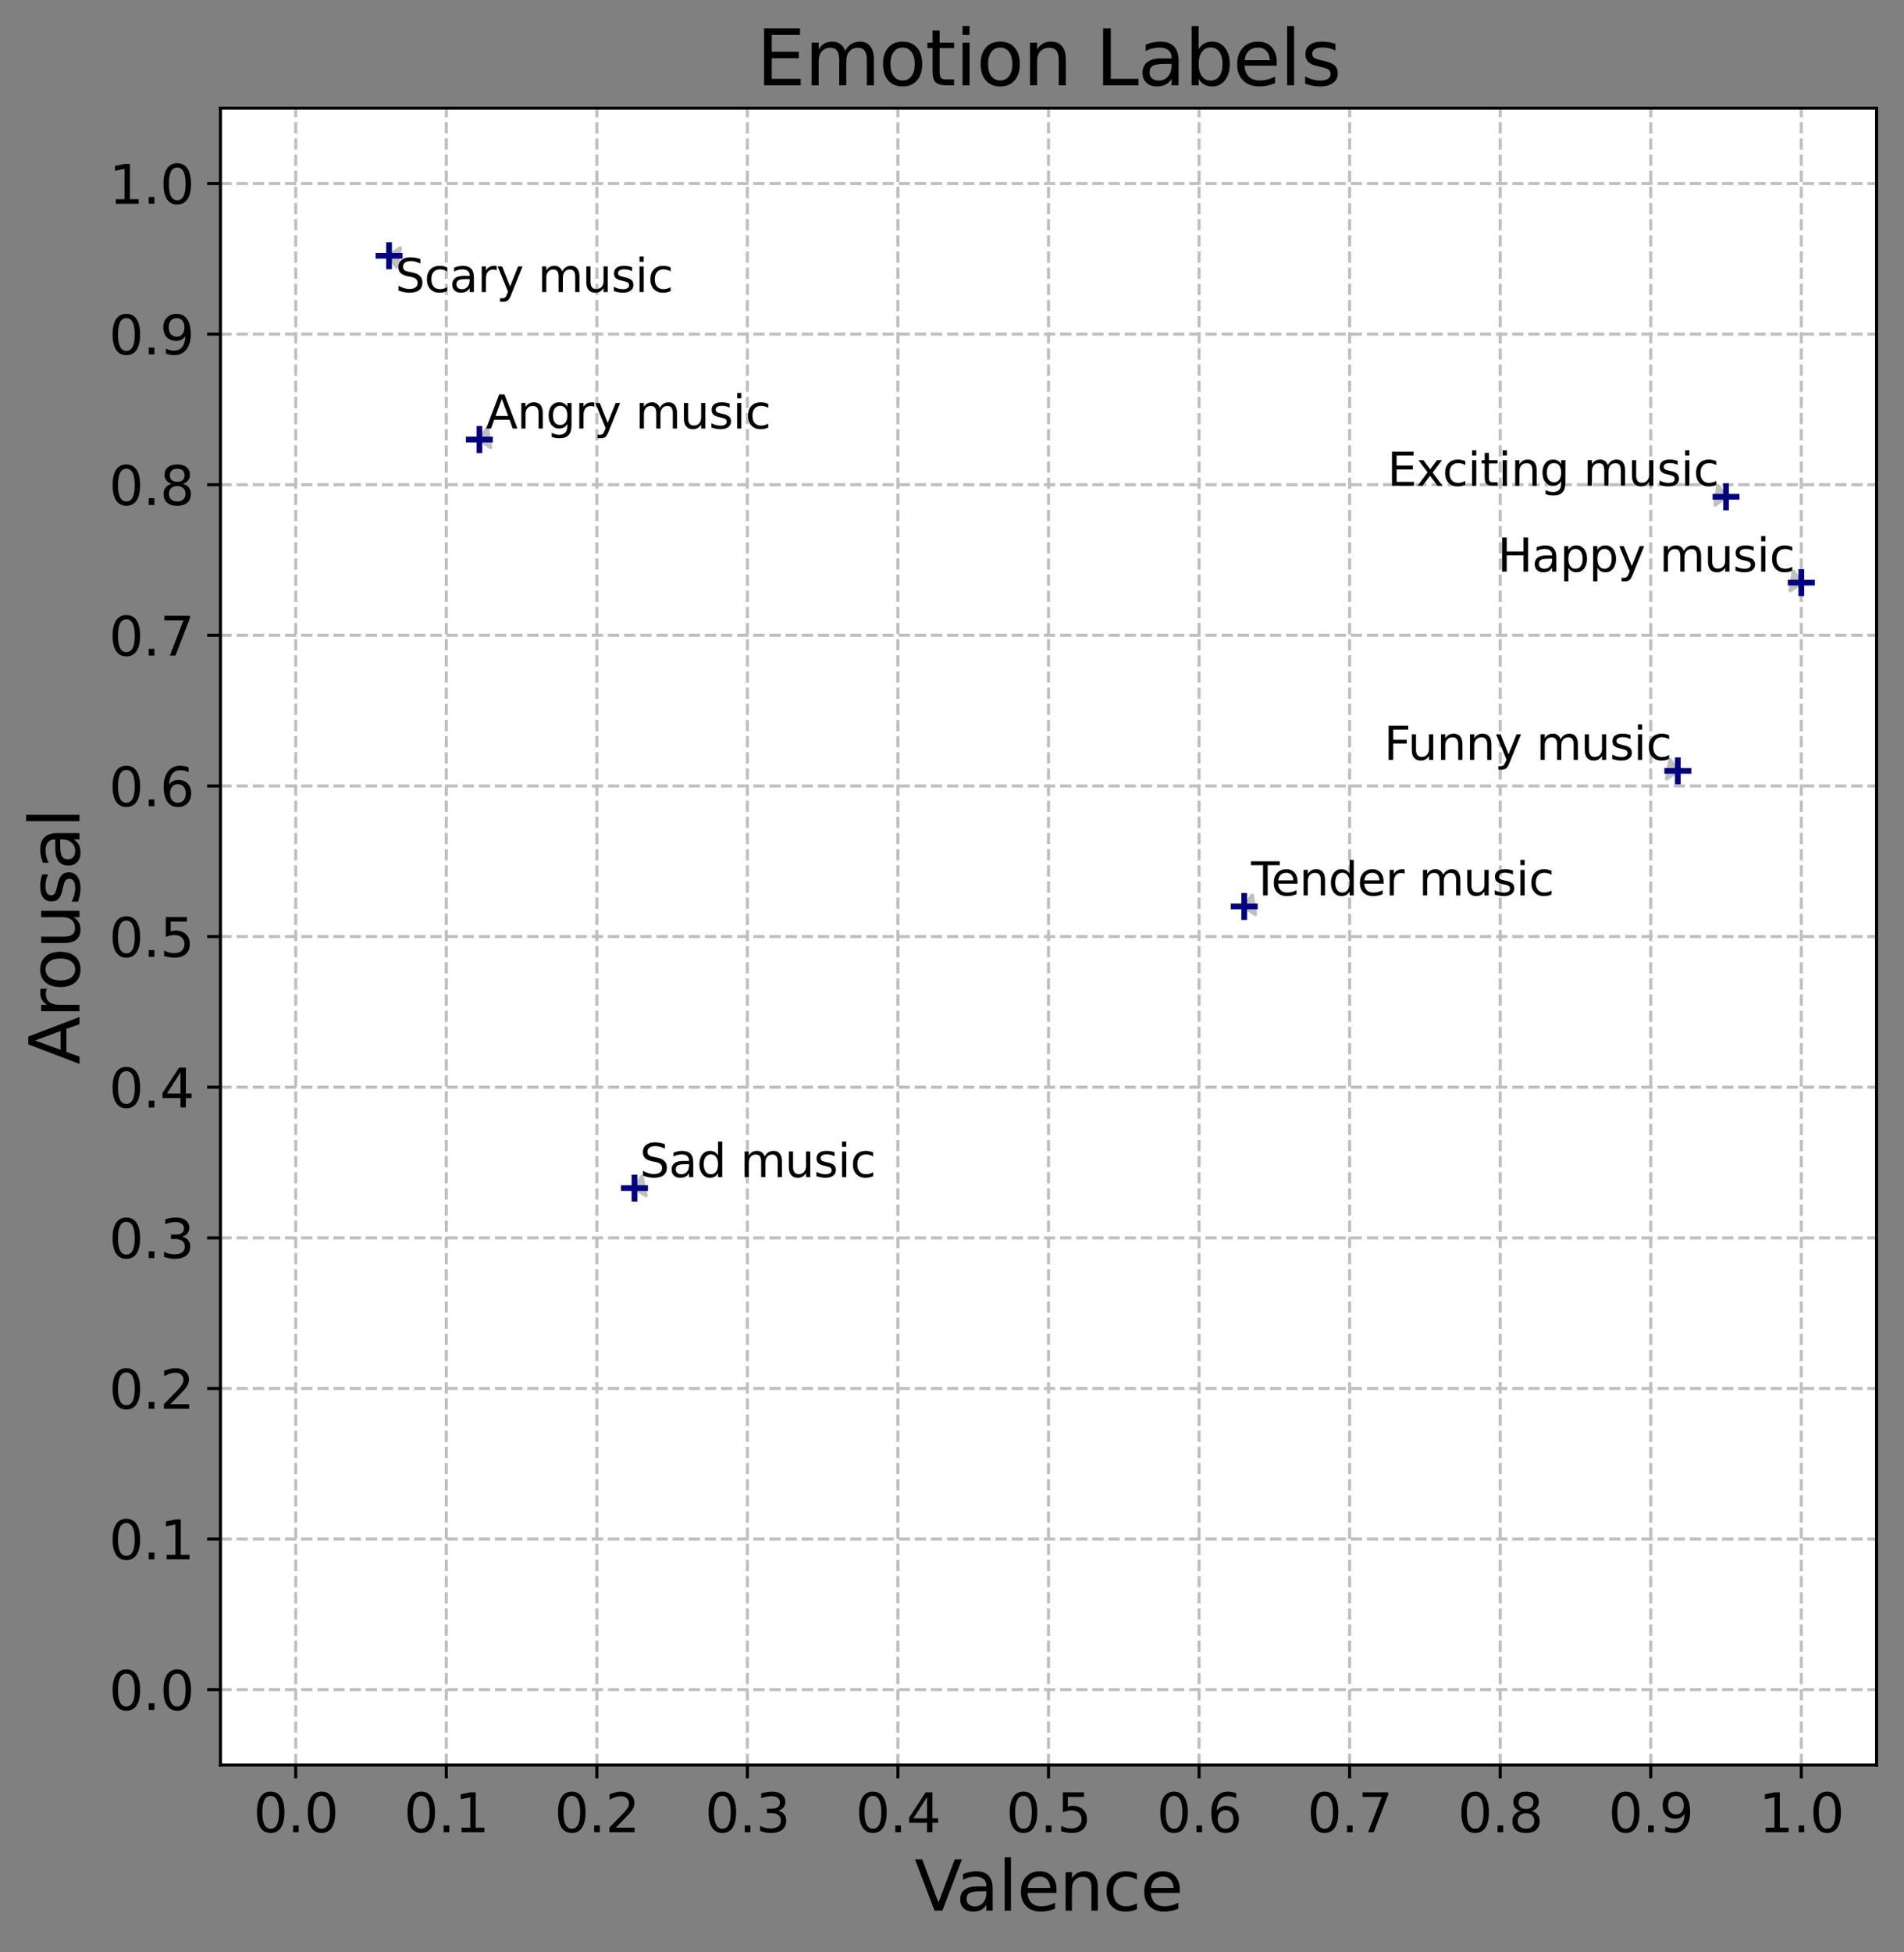 <?xml version="1.0" encoding="utf-8" standalone="no"?>
<!DOCTYPE svg PUBLIC "-//W3C//DTD SVG 1.1//EN"
  "http://www.w3.org/Graphics/SVG/1.1/DTD/svg11.dtd">
<svg xmlns:xlink="http://www.w3.org/1999/xlink" width="499.965pt" height="512.447pt" viewBox="0 0 499.965 512.447" xmlns="http://www.w3.org/2000/svg" version="1.1">
 <rect x="0" y="0" width="499.965" height="512.447" fill="#808080" stroke="none"/>
 <defs>
  <style type="text/css">*{stroke-linejoin: round; stroke-linecap: butt}</style>
 </defs>
 <g id="figure_1">
  <g id="patch_1">
   <path d="M 0 512.447 
L 499.965 512.447 
L 499.965 0 
L 0 0 
L 0 512.447 
z
" style="fill: none"/>
  </g>
  <g id="axes_1">
   <g id="patch_2">
    <path d="M 57.885 463.277 
L 492.765 463.277 
L 492.765 28.397 
L 57.885 28.397 
z
" style="fill: #ffffff"/>
   </g>
   <g id="matplotlib.axis_1">
    <g id="xtick_1">
     <g id="line2d_1">
      <path d="M 77.652 463.277 
L 77.652 28.397 
" clip-path="url(#p492fcb2ff0)" style="fill: none; stroke-dasharray: 2.96,1.28; stroke-dashoffset: 0; stroke: #bfbfbf; stroke-width: 0.8"/>
     </g>
     <g id="line2d_2">
      <defs>
       <path id="m6015381d45" d="M 0 0 
L 0 3.5 
" style="stroke: #000000; stroke-width: 0.8"/>
      </defs>
      <g>
       <use xlink:href="#m6015381d45" x="77.652" y="463.277" style="stroke: #000000; stroke-width: 0.8"/>
      </g>
     </g>
     <g id="text_1">
      <!-- 0.0 -->
      <g transform="translate(66.52 480.915)scale(0.14 -0.14)">
       <defs>
        <path id="DejaVuSans-30" d="M 2034 4250 
Q 1547 4250 1301 3770 
Q 1056 3291 1056 2328 
Q 1056 1369 1301 889 
Q 1547 409 2034 409 
Q 2525 409 2770 889 
Q 3016 1369 3016 2328 
Q 3016 3291 2770 3770 
Q 2525 4250 2034 4250 
z
M 2034 4750 
Q 2819 4750 3233 4129 
Q 3647 3509 3647 2328 
Q 3647 1150 3233 529 
Q 2819 -91 2034 -91 
Q 1250 -91 836 529 
Q 422 1150 422 2328 
Q 422 3509 836 4129 
Q 1250 4750 2034 4750 
z
" transform="scale(0.016)"/>
        <path id="DejaVuSans-2e" d="M 684 794 
L 1344 794 
L 1344 0 
L 684 0 
L 684 794 
z
" transform="scale(0.016)"/>
       </defs>
       <use xlink:href="#DejaVuSans-30"/>
       <use xlink:href="#DejaVuSans-2e" x="63.623"/>
       <use xlink:href="#DejaVuSans-30" x="95.41"/>
      </g>
     </g>
    </g>
    <g id="xtick_2">
     <g id="line2d_3">
      <path d="M 117.187 463.277 
L 117.187 28.397 
" clip-path="url(#p492fcb2ff0)" style="fill: none; stroke-dasharray: 2.96,1.28; stroke-dashoffset: 0; stroke: #bfbfbf; stroke-width: 0.8"/>
     </g>
     <g id="line2d_4">
      <g>
       <use xlink:href="#m6015381d45" x="117.187" y="463.277" style="stroke: #000000; stroke-width: 0.8"/>
      </g>
     </g>
     <g id="text_2">
      <!-- 0.1 -->
      <g transform="translate(106.055 480.915)scale(0.14 -0.14)">
       <defs>
        <path id="DejaVuSans-31" d="M 794 531 
L 1825 531 
L 1825 4091 
L 703 3866 
L 703 4441 
L 1819 4666 
L 2450 4666 
L 2450 531 
L 3481 531 
L 3481 0 
L 794 0 
L 794 531 
z
" transform="scale(0.016)"/>
       </defs>
       <use xlink:href="#DejaVuSans-30"/>
       <use xlink:href="#DejaVuSans-2e" x="63.623"/>
       <use xlink:href="#DejaVuSans-31" x="95.41"/>
      </g>
     </g>
    </g>
    <g id="xtick_3">
     <g id="line2d_5">
      <path d="M 156.721 463.277 
L 156.721 28.397 
" clip-path="url(#p492fcb2ff0)" style="fill: none; stroke-dasharray: 2.96,1.28; stroke-dashoffset: 0; stroke: #bfbfbf; stroke-width: 0.8"/>
     </g>
     <g id="line2d_6">
      <g>
       <use xlink:href="#m6015381d45" x="156.721" y="463.277" style="stroke: #000000; stroke-width: 0.8"/>
      </g>
     </g>
     <g id="text_3">
      <!-- 0.2 -->
      <g transform="translate(145.589 480.915)scale(0.14 -0.14)">
       <defs>
        <path id="DejaVuSans-32" d="M 1228 531 
L 3431 531 
L 3431 0 
L 469 0 
L 469 531 
Q 828 903 1448 1529 
Q 2069 2156 2228 2338 
Q 2531 2678 2651 2914 
Q 2772 3150 2772 3378 
Q 2772 3750 2511 3984 
Q 2250 4219 1831 4219 
Q 1534 4219 1204 4116 
Q 875 4013 500 3803 
L 500 4441 
Q 881 4594 1212 4672 
Q 1544 4750 1819 4750 
Q 2544 4750 2975 4387 
Q 3406 4025 3406 3419 
Q 3406 3131 3298 2873 
Q 3191 2616 2906 2266 
Q 2828 2175 2409 1742 
Q 1991 1309 1228 531 
z
" transform="scale(0.016)"/>
       </defs>
       <use xlink:href="#DejaVuSans-30"/>
       <use xlink:href="#DejaVuSans-2e" x="63.623"/>
       <use xlink:href="#DejaVuSans-32" x="95.41"/>
      </g>
     </g>
    </g>
    <g id="xtick_4">
     <g id="line2d_7">
      <path d="M 196.256 463.277 
L 196.256 28.397 
" clip-path="url(#p492fcb2ff0)" style="fill: none; stroke-dasharray: 2.96,1.28; stroke-dashoffset: 0; stroke: #bfbfbf; stroke-width: 0.8"/>
     </g>
     <g id="line2d_8">
      <g>
       <use xlink:href="#m6015381d45" x="196.256" y="463.277" style="stroke: #000000; stroke-width: 0.8"/>
      </g>
     </g>
     <g id="text_4">
      <!-- 0.3 -->
      <g transform="translate(185.124 480.915)scale(0.14 -0.14)">
       <defs>
        <path id="DejaVuSans-33" d="M 2597 2516 
Q 3050 2419 3304 2112 
Q 3559 1806 3559 1356 
Q 3559 666 3084 287 
Q 2609 -91 1734 -91 
Q 1441 -91 1130 -33 
Q 819 25 488 141 
L 488 750 
Q 750 597 1062 519 
Q 1375 441 1716 441 
Q 2309 441 2620 675 
Q 2931 909 2931 1356 
Q 2931 1769 2642 2001 
Q 2353 2234 1838 2234 
L 1294 2234 
L 1294 2753 
L 1863 2753 
Q 2328 2753 2575 2939 
Q 2822 3125 2822 3475 
Q 2822 3834 2567 4026 
Q 2313 4219 1838 4219 
Q 1578 4219 1281 4162 
Q 984 4106 628 3988 
L 628 4550 
Q 988 4650 1302 4700 
Q 1616 4750 1894 4750 
Q 2613 4750 3031 4423 
Q 3450 4097 3450 3541 
Q 3450 3153 3228 2886 
Q 3006 2619 2597 2516 
z
" transform="scale(0.016)"/>
       </defs>
       <use xlink:href="#DejaVuSans-30"/>
       <use xlink:href="#DejaVuSans-2e" x="63.623"/>
       <use xlink:href="#DejaVuSans-33" x="95.41"/>
      </g>
     </g>
    </g>
    <g id="xtick_5">
     <g id="line2d_9">
      <path d="M 235.79 463.277 
L 235.79 28.397 
" clip-path="url(#p492fcb2ff0)" style="fill: none; stroke-dasharray: 2.96,1.28; stroke-dashoffset: 0; stroke: #bfbfbf; stroke-width: 0.8"/>
     </g>
     <g id="line2d_10">
      <g>
       <use xlink:href="#m6015381d45" x="235.79" y="463.277" style="stroke: #000000; stroke-width: 0.8"/>
      </g>
     </g>
     <g id="text_5">
      <!-- 0.4 -->
      <g transform="translate(224.658 480.915)scale(0.14 -0.14)">
       <defs>
        <path id="DejaVuSans-34" d="M 2419 4116 
L 825 1625 
L 2419 1625 
L 2419 4116 
z
M 2253 4666 
L 3047 4666 
L 3047 1625 
L 3713 1625 
L 3713 1100 
L 3047 1100 
L 3047 0 
L 2419 0 
L 2419 1100 
L 313 1100 
L 313 1709 
L 2253 4666 
z
" transform="scale(0.016)"/>
       </defs>
       <use xlink:href="#DejaVuSans-30"/>
       <use xlink:href="#DejaVuSans-2e" x="63.623"/>
       <use xlink:href="#DejaVuSans-34" x="95.41"/>
      </g>
     </g>
    </g>
    <g id="xtick_6">
     <g id="line2d_11">
      <path d="M 275.325 463.277 
L 275.325 28.397 
" clip-path="url(#p492fcb2ff0)" style="fill: none; stroke-dasharray: 2.96,1.28; stroke-dashoffset: 0; stroke: #bfbfbf; stroke-width: 0.8"/>
     </g>
     <g id="line2d_12">
      <g>
       <use xlink:href="#m6015381d45" x="275.325" y="463.277" style="stroke: #000000; stroke-width: 0.8"/>
      </g>
     </g>
     <g id="text_6">
      <!-- 0.5 -->
      <g transform="translate(264.193 480.915)scale(0.14 -0.14)">
       <defs>
        <path id="DejaVuSans-35" d="M 691 4666 
L 3169 4666 
L 3169 4134 
L 1269 4134 
L 1269 2991 
Q 1406 3038 1543 3061 
Q 1681 3084 1819 3084 
Q 2600 3084 3056 2656 
Q 3513 2228 3513 1497 
Q 3513 744 3044 326 
Q 2575 -91 1722 -91 
Q 1428 -91 1123 -41 
Q 819 9 494 109 
L 494 744 
Q 775 591 1075 516 
Q 1375 441 1709 441 
Q 2250 441 2565 725 
Q 2881 1009 2881 1497 
Q 2881 1984 2565 2268 
Q 2250 2553 1709 2553 
Q 1456 2553 1204 2497 
Q 953 2441 691 2322 
L 691 4666 
z
" transform="scale(0.016)"/>
       </defs>
       <use xlink:href="#DejaVuSans-30"/>
       <use xlink:href="#DejaVuSans-2e" x="63.623"/>
       <use xlink:href="#DejaVuSans-35" x="95.41"/>
      </g>
     </g>
    </g>
    <g id="xtick_7">
     <g id="line2d_13">
      <path d="M 314.86 463.277 
L 314.86 28.397 
" clip-path="url(#p492fcb2ff0)" style="fill: none; stroke-dasharray: 2.96,1.28; stroke-dashoffset: 0; stroke: #bfbfbf; stroke-width: 0.8"/>
     </g>
     <g id="line2d_14">
      <g>
       <use xlink:href="#m6015381d45" x="314.86" y="463.277" style="stroke: #000000; stroke-width: 0.8"/>
      </g>
     </g>
     <g id="text_7">
      <!-- 0.6 -->
      <g transform="translate(303.727 480.915)scale(0.14 -0.14)">
       <defs>
        <path id="DejaVuSans-36" d="M 2113 2584 
Q 1688 2584 1439 2293 
Q 1191 2003 1191 1497 
Q 1191 994 1439 701 
Q 1688 409 2113 409 
Q 2538 409 2786 701 
Q 3034 994 3034 1497 
Q 3034 2003 2786 2293 
Q 2538 2584 2113 2584 
z
M 3366 4563 
L 3366 3988 
Q 3128 4100 2886 4159 
Q 2644 4219 2406 4219 
Q 1781 4219 1451 3797 
Q 1122 3375 1075 2522 
Q 1259 2794 1537 2939 
Q 1816 3084 2150 3084 
Q 2853 3084 3261 2657 
Q 3669 2231 3669 1497 
Q 3669 778 3244 343 
Q 2819 -91 2113 -91 
Q 1303 -91 875 529 
Q 447 1150 447 2328 
Q 447 3434 972 4092 
Q 1497 4750 2381 4750 
Q 2619 4750 2861 4703 
Q 3103 4656 3366 4563 
z
" transform="scale(0.016)"/>
       </defs>
       <use xlink:href="#DejaVuSans-30"/>
       <use xlink:href="#DejaVuSans-2e" x="63.623"/>
       <use xlink:href="#DejaVuSans-36" x="95.41"/>
      </g>
     </g>
    </g>
    <g id="xtick_8">
     <g id="line2d_15">
      <path d="M 354.394 463.277 
L 354.394 28.397 
" clip-path="url(#p492fcb2ff0)" style="fill: none; stroke-dasharray: 2.96,1.28; stroke-dashoffset: 0; stroke: #bfbfbf; stroke-width: 0.8"/>
     </g>
     <g id="line2d_16">
      <g>
       <use xlink:href="#m6015381d45" x="354.394" y="463.277" style="stroke: #000000; stroke-width: 0.8"/>
      </g>
     </g>
     <g id="text_8">
      <!-- 0.7 -->
      <g transform="translate(343.262 480.915)scale(0.14 -0.14)">
       <defs>
        <path id="DejaVuSans-37" d="M 525 4666 
L 3525 4666 
L 3525 4397 
L 1831 0 
L 1172 0 
L 2766 4134 
L 525 4134 
L 525 4666 
z
" transform="scale(0.016)"/>
       </defs>
       <use xlink:href="#DejaVuSans-30"/>
       <use xlink:href="#DejaVuSans-2e" x="63.623"/>
       <use xlink:href="#DejaVuSans-37" x="95.41"/>
      </g>
     </g>
    </g>
    <g id="xtick_9">
     <g id="line2d_17">
      <path d="M 393.929 463.277 
L 393.929 28.397 
" clip-path="url(#p492fcb2ff0)" style="fill: none; stroke-dasharray: 2.96,1.28; stroke-dashoffset: 0; stroke: #bfbfbf; stroke-width: 0.8"/>
     </g>
     <g id="line2d_18">
      <g>
       <use xlink:href="#m6015381d45" x="393.929" y="463.277" style="stroke: #000000; stroke-width: 0.8"/>
      </g>
     </g>
     <g id="text_9">
      <!-- 0.8 -->
      <g transform="translate(382.796 480.915)scale(0.14 -0.14)">
       <defs>
        <path id="DejaVuSans-38" d="M 2034 2216 
Q 1584 2216 1326 1975 
Q 1069 1734 1069 1313 
Q 1069 891 1326 650 
Q 1584 409 2034 409 
Q 2484 409 2743 651 
Q 3003 894 3003 1313 
Q 3003 1734 2745 1975 
Q 2488 2216 2034 2216 
z
M 1403 2484 
Q 997 2584 770 2862 
Q 544 3141 544 3541 
Q 544 4100 942 4425 
Q 1341 4750 2034 4750 
Q 2731 4750 3128 4425 
Q 3525 4100 3525 3541 
Q 3525 3141 3298 2862 
Q 3072 2584 2669 2484 
Q 3125 2378 3379 2068 
Q 3634 1759 3634 1313 
Q 3634 634 3220 271 
Q 2806 -91 2034 -91 
Q 1263 -91 848 271 
Q 434 634 434 1313 
Q 434 1759 690 2068 
Q 947 2378 1403 2484 
z
M 1172 3481 
Q 1172 3119 1398 2916 
Q 1625 2713 2034 2713 
Q 2441 2713 2670 2916 
Q 2900 3119 2900 3481 
Q 2900 3844 2670 4047 
Q 2441 4250 2034 4250 
Q 1625 4250 1398 4047 
Q 1172 3844 1172 3481 
z
" transform="scale(0.016)"/>
       </defs>
       <use xlink:href="#DejaVuSans-30"/>
       <use xlink:href="#DejaVuSans-2e" x="63.623"/>
       <use xlink:href="#DejaVuSans-38" x="95.41"/>
      </g>
     </g>
    </g>
    <g id="xtick_10">
     <g id="line2d_19">
      <path d="M 433.463 463.277 
L 433.463 28.397 
" clip-path="url(#p492fcb2ff0)" style="fill: none; stroke-dasharray: 2.96,1.28; stroke-dashoffset: 0; stroke: #bfbfbf; stroke-width: 0.8"/>
     </g>
     <g id="line2d_20">
      <g>
       <use xlink:href="#m6015381d45" x="433.463" y="463.277" style="stroke: #000000; stroke-width: 0.8"/>
      </g>
     </g>
     <g id="text_10">
      <!-- 0.9 -->
      <g transform="translate(422.331 480.915)scale(0.14 -0.14)">
       <defs>
        <path id="DejaVuSans-39" d="M 703 97 
L 703 672 
Q 941 559 1184 500 
Q 1428 441 1663 441 
Q 2288 441 2617 861 
Q 2947 1281 2994 2138 
Q 2813 1869 2534 1725 
Q 2256 1581 1919 1581 
Q 1219 1581 811 2004 
Q 403 2428 403 3163 
Q 403 3881 828 4315 
Q 1253 4750 1959 4750 
Q 2769 4750 3195 4129 
Q 3622 3509 3622 2328 
Q 3622 1225 3098 567 
Q 2575 -91 1691 -91 
Q 1453 -91 1209 -44 
Q 966 3 703 97 
z
M 1959 2075 
Q 2384 2075 2632 2365 
Q 2881 2656 2881 3163 
Q 2881 3666 2632 3958 
Q 2384 4250 1959 4250 
Q 1534 4250 1286 3958 
Q 1038 3666 1038 3163 
Q 1038 2656 1286 2365 
Q 1534 2075 1959 2075 
z
" transform="scale(0.016)"/>
       </defs>
       <use xlink:href="#DejaVuSans-30"/>
       <use xlink:href="#DejaVuSans-2e" x="63.623"/>
       <use xlink:href="#DejaVuSans-39" x="95.41"/>
      </g>
     </g>
    </g>
    <g id="xtick_11">
     <g id="line2d_21">
      <path d="M 472.998 463.277 
L 472.998 28.397 
" clip-path="url(#p492fcb2ff0)" style="fill: none; stroke-dasharray: 2.96,1.28; stroke-dashoffset: 0; stroke: #bfbfbf; stroke-width: 0.8"/>
     </g>
     <g id="line2d_22">
      <g>
       <use xlink:href="#m6015381d45" x="472.998" y="463.277" style="stroke: #000000; stroke-width: 0.8"/>
      </g>
     </g>
     <g id="text_11">
      <!-- 1.0 -->
      <g transform="translate(461.866 480.915)scale(0.14 -0.14)">
       <use xlink:href="#DejaVuSans-31"/>
       <use xlink:href="#DejaVuSans-2e" x="63.623"/>
       <use xlink:href="#DejaVuSans-30" x="95.41"/>
      </g>
     </g>
    </g>
    <g id="text_12">
     <!-- Valence -->
     <g transform="translate(240.122 501.503)scale(0.18 -0.18)">
      <defs>
       <path id="DejaVuSans-56" d="M 1831 0 
L 50 4666 
L 709 4666 
L 2188 738 
L 3669 4666 
L 4325 4666 
L 2547 0 
L 1831 0 
z
" transform="scale(0.016)"/>
       <path id="DejaVuSans-61" d="M 2194 1759 
Q 1497 1759 1228 1600 
Q 959 1441 959 1056 
Q 959 750 1161 570 
Q 1363 391 1709 391 
Q 2188 391 2477 730 
Q 2766 1069 2766 1631 
L 2766 1759 
L 2194 1759 
z
M 3341 1997 
L 3341 0 
L 2766 0 
L 2766 531 
Q 2569 213 2275 61 
Q 1981 -91 1556 -91 
Q 1019 -91 701 211 
Q 384 513 384 1019 
Q 384 1609 779 1909 
Q 1175 2209 1959 2209 
L 2766 2209 
L 2766 2266 
Q 2766 2663 2505 2880 
Q 2244 3097 1772 3097 
Q 1472 3097 1187 3025 
Q 903 2953 641 2809 
L 641 3341 
Q 956 3463 1253 3523 
Q 1550 3584 1831 3584 
Q 2591 3584 2966 3190 
Q 3341 2797 3341 1997 
z
" transform="scale(0.016)"/>
       <path id="DejaVuSans-6c" d="M 603 4863 
L 1178 4863 
L 1178 0 
L 603 0 
L 603 4863 
z
" transform="scale(0.016)"/>
       <path id="DejaVuSans-65" d="M 3597 1894 
L 3597 1613 
L 953 1613 
Q 991 1019 1311 708 
Q 1631 397 2203 397 
Q 2534 397 2845 478 
Q 3156 559 3463 722 
L 3463 178 
Q 3153 47 2828 -22 
Q 2503 -91 2169 -91 
Q 1331 -91 842 396 
Q 353 884 353 1716 
Q 353 2575 817 3079 
Q 1281 3584 2069 3584 
Q 2775 3584 3186 3129 
Q 3597 2675 3597 1894 
z
M 3022 2063 
Q 3016 2534 2758 2815 
Q 2500 3097 2075 3097 
Q 1594 3097 1305 2825 
Q 1016 2553 972 2059 
L 3022 2063 
z
" transform="scale(0.016)"/>
       <path id="DejaVuSans-6e" d="M 3513 2113 
L 3513 0 
L 2938 0 
L 2938 2094 
Q 2938 2591 2744 2837 
Q 2550 3084 2163 3084 
Q 1697 3084 1428 2787 
Q 1159 2491 1159 1978 
L 1159 0 
L 581 0 
L 581 3500 
L 1159 3500 
L 1159 2956 
Q 1366 3272 1645 3428 
Q 1925 3584 2291 3584 
Q 2894 3584 3203 3211 
Q 3513 2838 3513 2113 
z
" transform="scale(0.016)"/>
       <path id="DejaVuSans-63" d="M 3122 3366 
L 3122 2828 
Q 2878 2963 2633 3030 
Q 2388 3097 2138 3097 
Q 1578 3097 1268 2742 
Q 959 2388 959 1747 
Q 959 1106 1268 751 
Q 1578 397 2138 397 
Q 2388 397 2633 464 
Q 2878 531 3122 666 
L 3122 134 
Q 2881 22 2623 -34 
Q 2366 -91 2075 -91 
Q 1284 -91 818 406 
Q 353 903 353 1747 
Q 353 2603 823 3093 
Q 1294 3584 2113 3584 
Q 2378 3584 2631 3529 
Q 2884 3475 3122 3366 
z
" transform="scale(0.016)"/>
      </defs>
      <use xlink:href="#DejaVuSans-56"/>
      <use xlink:href="#DejaVuSans-61" x="60.658"/>
      <use xlink:href="#DejaVuSans-6c" x="121.938"/>
      <use xlink:href="#DejaVuSans-65" x="149.721"/>
      <use xlink:href="#DejaVuSans-6e" x="211.244"/>
      <use xlink:href="#DejaVuSans-63" x="274.623"/>
      <use xlink:href="#DejaVuSans-65" x="329.604"/>
     </g>
    </g>
   </g>
   <g id="matplotlib.axis_2">
    <g id="ytick_1">
     <g id="line2d_23">
      <path d="M 57.885 443.51 
L 492.765 443.51 
" clip-path="url(#p492fcb2ff0)" style="fill: none; stroke-dasharray: 2.96,1.28; stroke-dashoffset: 0; stroke: #bfbfbf; stroke-width: 0.8"/>
     </g>
     <g id="line2d_24">
      <defs>
       <path id="m5b583f277d" d="M 0 0 
L -3.5 0 
" style="stroke: #000000; stroke-width: 0.8"/>
      </defs>
      <g>
       <use xlink:href="#m5b583f277d" x="57.885" y="443.51" style="stroke: #000000; stroke-width: 0.8"/>
      </g>
     </g>
     <g id="text_13">
      <!-- 0.0 -->
      <g transform="translate(28.621 448.829)scale(0.14 -0.14)">
       <use xlink:href="#DejaVuSans-30"/>
       <use xlink:href="#DejaVuSans-2e" x="63.623"/>
       <use xlink:href="#DejaVuSans-30" x="95.41"/>
      </g>
     </g>
    </g>
    <g id="ytick_2">
     <g id="line2d_25">
      <path d="M 57.885 403.975 
L 492.765 403.975 
" clip-path="url(#p492fcb2ff0)" style="fill: none; stroke-dasharray: 2.96,1.28; stroke-dashoffset: 0; stroke: #bfbfbf; stroke-width: 0.8"/>
     </g>
     <g id="line2d_26">
      <g>
       <use xlink:href="#m5b583f277d" x="57.885" y="403.975" style="stroke: #000000; stroke-width: 0.8"/>
      </g>
     </g>
     <g id="text_14">
      <!-- 0.1 -->
      <g transform="translate(28.621 409.294)scale(0.14 -0.14)">
       <use xlink:href="#DejaVuSans-30"/>
       <use xlink:href="#DejaVuSans-2e" x="63.623"/>
       <use xlink:href="#DejaVuSans-31" x="95.41"/>
      </g>
     </g>
    </g>
    <g id="ytick_3">
     <g id="line2d_27">
      <path d="M 57.885 364.441 
L 492.765 364.441 
" clip-path="url(#p492fcb2ff0)" style="fill: none; stroke-dasharray: 2.96,1.28; stroke-dashoffset: 0; stroke: #bfbfbf; stroke-width: 0.8"/>
     </g>
     <g id="line2d_28">
      <g>
       <use xlink:href="#m5b583f277d" x="57.885" y="364.441" style="stroke: #000000; stroke-width: 0.8"/>
      </g>
     </g>
     <g id="text_15">
      <!-- 0.2 -->
      <g transform="translate(28.621 369.759)scale(0.14 -0.14)">
       <use xlink:href="#DejaVuSans-30"/>
       <use xlink:href="#DejaVuSans-2e" x="63.623"/>
       <use xlink:href="#DejaVuSans-32" x="95.41"/>
      </g>
     </g>
    </g>
    <g id="ytick_4">
     <g id="line2d_29">
      <path d="M 57.885 324.906 
L 492.765 324.906 
" clip-path="url(#p492fcb2ff0)" style="fill: none; stroke-dasharray: 2.96,1.28; stroke-dashoffset: 0; stroke: #bfbfbf; stroke-width: 0.8"/>
     </g>
     <g id="line2d_30">
      <g>
       <use xlink:href="#m5b583f277d" x="57.885" y="324.906" style="stroke: #000000; stroke-width: 0.8"/>
      </g>
     </g>
     <g id="text_16">
      <!-- 0.3 -->
      <g transform="translate(28.621 330.225)scale(0.14 -0.14)">
       <use xlink:href="#DejaVuSans-30"/>
       <use xlink:href="#DejaVuSans-2e" x="63.623"/>
       <use xlink:href="#DejaVuSans-33" x="95.41"/>
      </g>
     </g>
    </g>
    <g id="ytick_5">
     <g id="line2d_31">
      <path d="M 57.885 285.371 
L 492.765 285.371 
" clip-path="url(#p492fcb2ff0)" style="fill: none; stroke-dasharray: 2.96,1.28; stroke-dashoffset: 0; stroke: #bfbfbf; stroke-width: 0.8"/>
     </g>
     <g id="line2d_32">
      <g>
       <use xlink:href="#m5b583f277d" x="57.885" y="285.371" style="stroke: #000000; stroke-width: 0.8"/>
      </g>
     </g>
     <g id="text_17">
      <!-- 0.4 -->
      <g transform="translate(28.621 290.69)scale(0.14 -0.14)">
       <use xlink:href="#DejaVuSans-30"/>
       <use xlink:href="#DejaVuSans-2e" x="63.623"/>
       <use xlink:href="#DejaVuSans-34" x="95.41"/>
      </g>
     </g>
    </g>
    <g id="ytick_6">
     <g id="line2d_33">
      <path d="M 57.885 245.837 
L 492.765 245.837 
" clip-path="url(#p492fcb2ff0)" style="fill: none; stroke-dasharray: 2.96,1.28; stroke-dashoffset: 0; stroke: #bfbfbf; stroke-width: 0.8"/>
     </g>
     <g id="line2d_34">
      <g>
       <use xlink:href="#m5b583f277d" x="57.885" y="245.837" style="stroke: #000000; stroke-width: 0.8"/>
      </g>
     </g>
     <g id="text_18">
      <!-- 0.5 -->
      <g transform="translate(28.621 251.156)scale(0.14 -0.14)">
       <use xlink:href="#DejaVuSans-30"/>
       <use xlink:href="#DejaVuSans-2e" x="63.623"/>
       <use xlink:href="#DejaVuSans-35" x="95.41"/>
      </g>
     </g>
    </g>
    <g id="ytick_7">
     <g id="line2d_35">
      <path d="M 57.885 206.302 
L 492.765 206.302 
" clip-path="url(#p492fcb2ff0)" style="fill: none; stroke-dasharray: 2.96,1.28; stroke-dashoffset: 0; stroke: #bfbfbf; stroke-width: 0.8"/>
     </g>
     <g id="line2d_36">
      <g>
       <use xlink:href="#m5b583f277d" x="57.885" y="206.302" style="stroke: #000000; stroke-width: 0.8"/>
      </g>
     </g>
     <g id="text_19">
      <!-- 0.6 -->
      <g transform="translate(28.621 211.621)scale(0.14 -0.14)">
       <use xlink:href="#DejaVuSans-30"/>
       <use xlink:href="#DejaVuSans-2e" x="63.623"/>
       <use xlink:href="#DejaVuSans-36" x="95.41"/>
      </g>
     </g>
    </g>
    <g id="ytick_8">
     <g id="line2d_37">
      <path d="M 57.885 166.768 
L 492.765 166.768 
" clip-path="url(#p492fcb2ff0)" style="fill: none; stroke-dasharray: 2.96,1.28; stroke-dashoffset: 0; stroke: #bfbfbf; stroke-width: 0.8"/>
     </g>
     <g id="line2d_38">
      <g>
       <use xlink:href="#m5b583f277d" x="57.885" y="166.768" style="stroke: #000000; stroke-width: 0.8"/>
      </g>
     </g>
     <g id="text_20">
      <!-- 0.7 -->
      <g transform="translate(28.621 172.087)scale(0.14 -0.14)">
       <use xlink:href="#DejaVuSans-30"/>
       <use xlink:href="#DejaVuSans-2e" x="63.623"/>
       <use xlink:href="#DejaVuSans-37" x="95.41"/>
      </g>
     </g>
    </g>
    <g id="ytick_9">
     <g id="line2d_39">
      <path d="M 57.885 127.233 
L 492.765 127.233 
" clip-path="url(#p492fcb2ff0)" style="fill: none; stroke-dasharray: 2.96,1.28; stroke-dashoffset: 0; stroke: #bfbfbf; stroke-width: 0.8"/>
     </g>
     <g id="line2d_40">
      <g>
       <use xlink:href="#m5b583f277d" x="57.885" y="127.233" style="stroke: #000000; stroke-width: 0.8"/>
      </g>
     </g>
     <g id="text_21">
      <!-- 0.8 -->
      <g transform="translate(28.621 132.552)scale(0.14 -0.14)">
       <use xlink:href="#DejaVuSans-30"/>
       <use xlink:href="#DejaVuSans-2e" x="63.623"/>
       <use xlink:href="#DejaVuSans-38" x="95.41"/>
      </g>
     </g>
    </g>
    <g id="ytick_10">
     <g id="line2d_41">
      <path d="M 57.885 87.699 
L 492.765 87.699 
" clip-path="url(#p492fcb2ff0)" style="fill: none; stroke-dasharray: 2.96,1.28; stroke-dashoffset: 0; stroke: #bfbfbf; stroke-width: 0.8"/>
     </g>
     <g id="line2d_42">
      <g>
       <use xlink:href="#m5b583f277d" x="57.885" y="87.699" style="stroke: #000000; stroke-width: 0.8"/>
      </g>
     </g>
     <g id="text_22">
      <!-- 0.9 -->
      <g transform="translate(28.621 93.018)scale(0.14 -0.14)">
       <use xlink:href="#DejaVuSans-30"/>
       <use xlink:href="#DejaVuSans-2e" x="63.623"/>
       <use xlink:href="#DejaVuSans-39" x="95.41"/>
      </g>
     </g>
    </g>
    <g id="ytick_11">
     <g id="line2d_43">
      <path d="M 57.885 48.164 
L 492.765 48.164 
" clip-path="url(#p492fcb2ff0)" style="fill: none; stroke-dasharray: 2.96,1.28; stroke-dashoffset: 0; stroke: #bfbfbf; stroke-width: 0.8"/>
     </g>
     <g id="line2d_44">
      <g>
       <use xlink:href="#m5b583f277d" x="57.885" y="48.164" style="stroke: #000000; stroke-width: 0.8"/>
      </g>
     </g>
     <g id="text_23">
      <!-- 1.0 -->
      <g transform="translate(28.621 53.483)scale(0.14 -0.14)">
       <use xlink:href="#DejaVuSans-31"/>
       <use xlink:href="#DejaVuSans-2e" x="63.623"/>
       <use xlink:href="#DejaVuSans-30" x="95.41"/>
      </g>
     </g>
    </g>
    <g id="text_24">
     <!-- Arousal -->
     <g transform="translate(20.877 279.405)rotate(-90)scale(0.18 -0.18)">
      <defs>
       <path id="DejaVuSans-41" d="M 2188 4044 
L 1331 1722 
L 3047 1722 
L 2188 4044 
z
M 1831 4666 
L 2547 4666 
L 4325 0 
L 3669 0 
L 3244 1197 
L 1141 1197 
L 716 0 
L 50 0 
L 1831 4666 
z
" transform="scale(0.016)"/>
       <path id="DejaVuSans-72" d="M 2631 2963 
Q 2534 3019 2420 3045 
Q 2306 3072 2169 3072 
Q 1681 3072 1420 2755 
Q 1159 2438 1159 1844 
L 1159 0 
L 581 0 
L 581 3500 
L 1159 3500 
L 1159 2956 
Q 1341 3275 1631 3429 
Q 1922 3584 2338 3584 
Q 2397 3584 2469 3576 
Q 2541 3569 2628 3553 
L 2631 2963 
z
" transform="scale(0.016)"/>
       <path id="DejaVuSans-6f" d="M 1959 3097 
Q 1497 3097 1228 2736 
Q 959 2375 959 1747 
Q 959 1119 1226 758 
Q 1494 397 1959 397 
Q 2419 397 2687 759 
Q 2956 1122 2956 1747 
Q 2956 2369 2687 2733 
Q 2419 3097 1959 3097 
z
M 1959 3584 
Q 2709 3584 3137 3096 
Q 3566 2609 3566 1747 
Q 3566 888 3137 398 
Q 2709 -91 1959 -91 
Q 1206 -91 779 398 
Q 353 888 353 1747 
Q 353 2609 779 3096 
Q 1206 3584 1959 3584 
z
" transform="scale(0.016)"/>
       <path id="DejaVuSans-75" d="M 544 1381 
L 544 3500 
L 1119 3500 
L 1119 1403 
Q 1119 906 1312 657 
Q 1506 409 1894 409 
Q 2359 409 2629 706 
Q 2900 1003 2900 1516 
L 2900 3500 
L 3475 3500 
L 3475 0 
L 2900 0 
L 2900 538 
Q 2691 219 2414 64 
Q 2138 -91 1772 -91 
Q 1169 -91 856 284 
Q 544 659 544 1381 
z
M 1991 3584 
L 1991 3584 
z
" transform="scale(0.016)"/>
       <path id="DejaVuSans-73" d="M 2834 3397 
L 2834 2853 
Q 2591 2978 2328 3040 
Q 2066 3103 1784 3103 
Q 1356 3103 1142 2972 
Q 928 2841 928 2578 
Q 928 2378 1081 2264 
Q 1234 2150 1697 2047 
L 1894 2003 
Q 2506 1872 2764 1633 
Q 3022 1394 3022 966 
Q 3022 478 2636 193 
Q 2250 -91 1575 -91 
Q 1294 -91 989 -36 
Q 684 19 347 128 
L 347 722 
Q 666 556 975 473 
Q 1284 391 1588 391 
Q 1994 391 2212 530 
Q 2431 669 2431 922 
Q 2431 1156 2273 1281 
Q 2116 1406 1581 1522 
L 1381 1569 
Q 847 1681 609 1914 
Q 372 2147 372 2553 
Q 372 3047 722 3315 
Q 1072 3584 1716 3584 
Q 2034 3584 2315 3537 
Q 2597 3491 2834 3397 
z
" transform="scale(0.016)"/>
      </defs>
      <use xlink:href="#DejaVuSans-41"/>
      <use xlink:href="#DejaVuSans-72" x="68.408"/>
      <use xlink:href="#DejaVuSans-6f" x="107.271"/>
      <use xlink:href="#DejaVuSans-75" x="168.453"/>
      <use xlink:href="#DejaVuSans-73" x="231.832"/>
      <use xlink:href="#DejaVuSans-61" x="283.932"/>
      <use xlink:href="#DejaVuSans-6c" x="345.211"/>
     </g>
    </g>
   </g>
   <g id="patch_3">
    <path d="M 57.885 463.277 
L 57.885 28.397 
" style="fill: none; stroke: #000000; stroke-width: 0.8; stroke-linejoin: miter; stroke-linecap: square"/>
   </g>
   <g id="patch_4">
    <path d="M 492.765 463.277 
L 492.765 28.397 
" style="fill: none; stroke: #000000; stroke-width: 0.8; stroke-linejoin: miter; stroke-linecap: square"/>
   </g>
   <g id="patch_5">
    <path d="M 57.885 463.277 
L 492.765 463.277 
" style="fill: none; stroke: #000000; stroke-width: 0.8; stroke-linejoin: miter; stroke-linecap: square"/>
   </g>
   <g id="patch_6">
    <path d="M 57.885 28.397 
L 492.765 28.397 
" style="fill: none; stroke: #000000; stroke-width: 0.8; stroke-linejoin: miter; stroke-linecap: square"/>
   </g>
   <g id="patch_7">
    <path d="M 470.954 150.046 
Q 471.976 151.488 472.998 152.931 
Q 471.555 153.953 470.113 154.975 
z
" style="fill: #c0c0c0; stroke: #c0c0c0; stroke-linecap: round"/>
   </g>
   <g id="patch_8">
    <path d="M 438.553 199.452 
Q 439.566 200.9 440.579 202.349 
Q 439.131 203.362 437.682 204.376 
z
" style="fill: #c0c0c0; stroke: #c0c0c0; stroke-linecap: round"/>
   </g>
   <g id="patch_9">
    <path d="M 169.575 313.778 
Q 168.09 312.819 166.605 311.86 
Q 167.564 310.375 168.523 308.89 
z
" style="fill: #c0c0c0; stroke: #c0c0c0; stroke-linecap: round"/>
   </g>
   <g id="patch_10">
    <path d="M 329.598 239.983 
Q 328.159 238.957 326.72 237.93 
Q 327.746 236.491 328.773 235.052 
z
" style="fill: #c0c0c0; stroke: #c0c0c0; stroke-linecap: round"/>
   </g>
   <g id="patch_11">
    <path d="M 450.666 129.876 
Q 450.723 129.885 450.78 129.894 
L 451.14 127.546 
Q 452.185 128.971 453.23 130.396 
Q 451.806 131.442 450.382 132.488 
L 450.742 130.141 
Q 450.685 130.132 450.628 130.123 
L 450.666 129.876 
z
" style="fill: #c0c0c0; stroke: #c0c0c0; stroke-linecap: round"/>
   </g>
   <g id="patch_12">
    <path d="M 128.784 117.396 
Q 127.334 116.385 125.884 115.373 
Q 126.896 113.923 127.908 112.474 
z
" style="fill: #c0c0c0; stroke: #c0c0c0; stroke-linecap: round"/>
   </g>
   <g id="patch_13">
    <path d="M 104.173 70.05 
Q 103.169 68.595 102.164 67.141 
Q 103.618 66.136 105.072 65.131 
z
" style="fill: #c0c0c0; stroke: #c0c0c0; stroke-linecap: round"/>
   </g>
   <g id="text_25">
    <!-- Emotion Labels -->
    <g transform="translate(198.625 22.397)scale(0.2 -0.2)">
     <defs>
      <path id="DejaVuSans-45" d="M 628 4666 
L 3578 4666 
L 3578 4134 
L 1259 4134 
L 1259 2753 
L 3481 2753 
L 3481 2222 
L 1259 2222 
L 1259 531 
L 3634 531 
L 3634 0 
L 628 0 
L 628 4666 
z
" transform="scale(0.016)"/>
      <path id="DejaVuSans-6d" d="M 3328 2828 
Q 3544 3216 3844 3400 
Q 4144 3584 4550 3584 
Q 5097 3584 5394 3201 
Q 5691 2819 5691 2113 
L 5691 0 
L 5113 0 
L 5113 2094 
Q 5113 2597 4934 2840 
Q 4756 3084 4391 3084 
Q 3944 3084 3684 2787 
Q 3425 2491 3425 1978 
L 3425 0 
L 2847 0 
L 2847 2094 
Q 2847 2600 2669 2842 
Q 2491 3084 2119 3084 
Q 1678 3084 1418 2786 
Q 1159 2488 1159 1978 
L 1159 0 
L 581 0 
L 581 3500 
L 1159 3500 
L 1159 2956 
Q 1356 3278 1631 3431 
Q 1906 3584 2284 3584 
Q 2666 3584 2933 3390 
Q 3200 3197 3328 2828 
z
" transform="scale(0.016)"/>
      <path id="DejaVuSans-74" d="M 1172 4494 
L 1172 3500 
L 2356 3500 
L 2356 3053 
L 1172 3053 
L 1172 1153 
Q 1172 725 1289 603 
Q 1406 481 1766 481 
L 2356 481 
L 2356 0 
L 1766 0 
Q 1100 0 847 248 
Q 594 497 594 1153 
L 594 3053 
L 172 3053 
L 172 3500 
L 594 3500 
L 594 4494 
L 1172 4494 
z
" transform="scale(0.016)"/>
      <path id="DejaVuSans-69" d="M 603 3500 
L 1178 3500 
L 1178 0 
L 603 0 
L 603 3500 
z
M 603 4863 
L 1178 4863 
L 1178 4134 
L 603 4134 
L 603 4863 
z
" transform="scale(0.016)"/>
      <path id="DejaVuSans-20" transform="scale(0.016)"/>
      <path id="DejaVuSans-4c" d="M 628 4666 
L 1259 4666 
L 1259 531 
L 3531 531 
L 3531 0 
L 628 0 
L 628 4666 
z
" transform="scale(0.016)"/>
      <path id="DejaVuSans-62" d="M 3116 1747 
Q 3116 2381 2855 2742 
Q 2594 3103 2138 3103 
Q 1681 3103 1420 2742 
Q 1159 2381 1159 1747 
Q 1159 1113 1420 752 
Q 1681 391 2138 391 
Q 2594 391 2855 752 
Q 3116 1113 3116 1747 
z
M 1159 2969 
Q 1341 3281 1617 3432 
Q 1894 3584 2278 3584 
Q 2916 3584 3314 3078 
Q 3713 2572 3713 1747 
Q 3713 922 3314 415 
Q 2916 -91 2278 -91 
Q 1894 -91 1617 61 
Q 1341 213 1159 525 
L 1159 0 
L 581 0 
L 581 4863 
L 1159 4863 
L 1159 2969 
z
" transform="scale(0.016)"/>
     </defs>
     <use xlink:href="#DejaVuSans-45"/>
     <use xlink:href="#DejaVuSans-6d" x="63.184"/>
     <use xlink:href="#DejaVuSans-6f" x="160.596"/>
     <use xlink:href="#DejaVuSans-74" x="221.777"/>
     <use xlink:href="#DejaVuSans-69" x="260.986"/>
     <use xlink:href="#DejaVuSans-6f" x="288.77"/>
     <use xlink:href="#DejaVuSans-6e" x="349.951"/>
     <use xlink:href="#DejaVuSans-20" x="413.33"/>
     <use xlink:href="#DejaVuSans-4c" x="445.117"/>
     <use xlink:href="#DejaVuSans-61" x="500.83"/>
     <use xlink:href="#DejaVuSans-62" x="562.109"/>
     <use xlink:href="#DejaVuSans-65" x="625.586"/>
     <use xlink:href="#DejaVuSans-6c" x="687.109"/>
     <use xlink:href="#DejaVuSans-73" x="714.893"/>
    </g>
   </g>
   <g id="text_26">
    <!-- Happy music -->
    <g transform="translate(393.229 150.039)scale(0.12 -0.12)">
     <defs>
      <path id="DejaVuSans-48" d="M 628 4666 
L 1259 4666 
L 1259 2753 
L 3553 2753 
L 3553 4666 
L 4184 4666 
L 4184 0 
L 3553 0 
L 3553 2222 
L 1259 2222 
L 1259 0 
L 628 0 
L 628 4666 
z
" transform="scale(0.016)"/>
      <path id="DejaVuSans-70" d="M 1159 525 
L 1159 -1331 
L 581 -1331 
L 581 3500 
L 1159 3500 
L 1159 2969 
Q 1341 3281 1617 3432 
Q 1894 3584 2278 3584 
Q 2916 3584 3314 3078 
Q 3713 2572 3713 1747 
Q 3713 922 3314 415 
Q 2916 -91 2278 -91 
Q 1894 -91 1617 61 
Q 1341 213 1159 525 
z
M 3116 1747 
Q 3116 2381 2855 2742 
Q 2594 3103 2138 3103 
Q 1681 3103 1420 2742 
Q 1159 2381 1159 1747 
Q 1159 1113 1420 752 
Q 1681 391 2138 391 
Q 2594 391 2855 752 
Q 3116 1113 3116 1747 
z
" transform="scale(0.016)"/>
      <path id="DejaVuSans-79" d="M 2059 -325 
Q 1816 -950 1584 -1140 
Q 1353 -1331 966 -1331 
L 506 -1331 
L 506 -850 
L 844 -850 
Q 1081 -850 1212 -737 
Q 1344 -625 1503 -206 
L 1606 56 
L 191 3500 
L 800 3500 
L 1894 763 
L 2988 3500 
L 3597 3500 
L 2059 -325 
z
" transform="scale(0.016)"/>
     </defs>
     <use xlink:href="#DejaVuSans-48"/>
     <use xlink:href="#DejaVuSans-61" x="75.195"/>
     <use xlink:href="#DejaVuSans-70" x="136.475"/>
     <use xlink:href="#DejaVuSans-70" x="199.951"/>
     <use xlink:href="#DejaVuSans-79" x="263.428"/>
     <use xlink:href="#DejaVuSans-20" x="322.607"/>
     <use xlink:href="#DejaVuSans-6d" x="354.395"/>
     <use xlink:href="#DejaVuSans-75" x="451.807"/>
     <use xlink:href="#DejaVuSans-73" x="515.186"/>
     <use xlink:href="#DejaVuSans-69" x="567.285"/>
     <use xlink:href="#DejaVuSans-63" x="595.068"/>
    </g>
   </g>
   <g id="text_27">
    <!-- Funny music -->
    <g transform="translate(363.43 199.457)scale(0.12 -0.12)">
     <defs>
      <path id="DejaVuSans-46" d="M 628 4666 
L 3309 4666 
L 3309 4134 
L 1259 4134 
L 1259 2759 
L 3109 2759 
L 3109 2228 
L 1259 2228 
L 1259 0 
L 628 0 
L 628 4666 
z
" transform="scale(0.016)"/>
     </defs>
     <use xlink:href="#DejaVuSans-46"/>
     <use xlink:href="#DejaVuSans-75" x="52.02"/>
     <use xlink:href="#DejaVuSans-6e" x="115.398"/>
     <use xlink:href="#DejaVuSans-6e" x="178.777"/>
     <use xlink:href="#DejaVuSans-79" x="242.156"/>
     <use xlink:href="#DejaVuSans-20" x="301.336"/>
     <use xlink:href="#DejaVuSans-6d" x="333.123"/>
     <use xlink:href="#DejaVuSans-75" x="430.535"/>
     <use xlink:href="#DejaVuSans-73" x="493.914"/>
     <use xlink:href="#DejaVuSans-69" x="546.014"/>
     <use xlink:href="#DejaVuSans-63" x="573.797"/>
    </g>
   </g>
   <g id="text_28">
    <!-- Sad music -->
    <g transform="translate(168.001 308.968)scale(0.12 -0.12)">
     <defs>
      <path id="DejaVuSans-53" d="M 3425 4513 
L 3425 3897 
Q 3066 4069 2747 4153 
Q 2428 4238 2131 4238 
Q 1616 4238 1336 4038 
Q 1056 3838 1056 3469 
Q 1056 3159 1242 3001 
Q 1428 2844 1947 2747 
L 2328 2669 
Q 3034 2534 3370 2195 
Q 3706 1856 3706 1288 
Q 3706 609 3251 259 
Q 2797 -91 1919 -91 
Q 1588 -91 1214 -16 
Q 841 59 441 206 
L 441 856 
Q 825 641 1194 531 
Q 1563 422 1919 422 
Q 2459 422 2753 634 
Q 3047 847 3047 1241 
Q 3047 1584 2836 1778 
Q 2625 1972 2144 2069 
L 1759 2144 
Q 1053 2284 737 2584 
Q 422 2884 422 3419 
Q 422 4038 858 4394 
Q 1294 4750 2059 4750 
Q 2388 4750 2728 4690 
Q 3069 4631 3425 4513 
z
" transform="scale(0.016)"/>
      <path id="DejaVuSans-64" d="M 2906 2969 
L 2906 4863 
L 3481 4863 
L 3481 0 
L 2906 0 
L 2906 525 
Q 2725 213 2448 61 
Q 2172 -91 1784 -91 
Q 1150 -91 751 415 
Q 353 922 353 1747 
Q 353 2572 751 3078 
Q 1150 3584 1784 3584 
Q 2172 3584 2448 3432 
Q 2725 3281 2906 2969 
z
M 947 1747 
Q 947 1113 1208 752 
Q 1469 391 1925 391 
Q 2381 391 2643 752 
Q 2906 1113 2906 1747 
Q 2906 2381 2643 2742 
Q 2381 3103 1925 3103 
Q 1469 3103 1208 2742 
Q 947 2381 947 1747 
z
" transform="scale(0.016)"/>
     </defs>
     <use xlink:href="#DejaVuSans-53"/>
     <use xlink:href="#DejaVuSans-61" x="63.477"/>
     <use xlink:href="#DejaVuSans-64" x="124.756"/>
     <use xlink:href="#DejaVuSans-20" x="188.232"/>
     <use xlink:href="#DejaVuSans-6d" x="220.02"/>
     <use xlink:href="#DejaVuSans-75" x="317.432"/>
     <use xlink:href="#DejaVuSans-73" x="380.811"/>
     <use xlink:href="#DejaVuSans-69" x="432.91"/>
     <use xlink:href="#DejaVuSans-63" x="460.693"/>
    </g>
   </g>
   <g id="text_29">
    <!-- Tender music -->
    <g transform="translate(328.515 235.038)scale(0.12 -0.12)">
     <defs>
      <path id="DejaVuSans-54" d="M -19 4666 
L 3928 4666 
L 3928 4134 
L 2272 4134 
L 2272 0 
L 1638 0 
L 1638 4134 
L -19 4134 
L -19 4666 
z
" transform="scale(0.016)"/>
     </defs>
     <use xlink:href="#DejaVuSans-54"/>
     <use xlink:href="#DejaVuSans-65" x="44.084"/>
     <use xlink:href="#DejaVuSans-6e" x="105.607"/>
     <use xlink:href="#DejaVuSans-64" x="168.986"/>
     <use xlink:href="#DejaVuSans-65" x="232.463"/>
     <use xlink:href="#DejaVuSans-72" x="293.986"/>
     <use xlink:href="#DejaVuSans-20" x="335.1"/>
     <use xlink:href="#DejaVuSans-6d" x="366.887"/>
     <use xlink:href="#DejaVuSans-75" x="464.299"/>
     <use xlink:href="#DejaVuSans-73" x="527.678"/>
     <use xlink:href="#DejaVuSans-69" x="579.777"/>
     <use xlink:href="#DejaVuSans-63" x="607.561"/>
    </g>
   </g>
   <g id="text_30">
    <!-- Exciting music -->
    <g transform="translate(364.314 127.504)scale(0.12 -0.12)">
     <defs>
      <path id="DejaVuSans-78" d="M 3513 3500 
L 2247 1797 
L 3578 0 
L 2900 0 
L 1881 1375 
L 863 0 
L 184 0 
L 1544 1831 
L 300 3500 
L 978 3500 
L 1906 2253 
L 2834 3500 
L 3513 3500 
z
" transform="scale(0.016)"/>
      <path id="DejaVuSans-67" d="M 2906 1791 
Q 2906 2416 2648 2759 
Q 2391 3103 1925 3103 
Q 1463 3103 1205 2759 
Q 947 2416 947 1791 
Q 947 1169 1205 825 
Q 1463 481 1925 481 
Q 2391 481 2648 825 
Q 2906 1169 2906 1791 
z
M 3481 434 
Q 3481 -459 3084 -895 
Q 2688 -1331 1869 -1331 
Q 1566 -1331 1297 -1286 
Q 1028 -1241 775 -1147 
L 775 -588 
Q 1028 -725 1275 -790 
Q 1522 -856 1778 -856 
Q 2344 -856 2625 -561 
Q 2906 -266 2906 331 
L 2906 616 
Q 2728 306 2450 153 
Q 2172 0 1784 0 
Q 1141 0 747 490 
Q 353 981 353 1791 
Q 353 2603 747 3093 
Q 1141 3584 1784 3584 
Q 2172 3584 2450 3431 
Q 2728 3278 2906 2969 
L 2906 3500 
L 3481 3500 
L 3481 434 
z
" transform="scale(0.016)"/>
     </defs>
     <use xlink:href="#DejaVuSans-45"/>
     <use xlink:href="#DejaVuSans-78" x="63.184"/>
     <use xlink:href="#DejaVuSans-63" x="120.613"/>
     <use xlink:href="#DejaVuSans-69" x="175.594"/>
     <use xlink:href="#DejaVuSans-74" x="203.377"/>
     <use xlink:href="#DejaVuSans-69" x="242.586"/>
     <use xlink:href="#DejaVuSans-6e" x="270.369"/>
     <use xlink:href="#DejaVuSans-67" x="333.748"/>
     <use xlink:href="#DejaVuSans-20" x="397.225"/>
     <use xlink:href="#DejaVuSans-6d" x="429.012"/>
     <use xlink:href="#DejaVuSans-75" x="526.424"/>
     <use xlink:href="#DejaVuSans-73" x="589.803"/>
     <use xlink:href="#DejaVuSans-69" x="641.902"/>
     <use xlink:href="#DejaVuSans-63" x="669.686"/>
    </g>
   </g>
   <g id="text_31">
    <!-- Angry music -->
    <g transform="translate(127.573 112.481)scale(0.12 -0.12)">
     <use xlink:href="#DejaVuSans-41"/>
     <use xlink:href="#DejaVuSans-6e" x="68.408"/>
     <use xlink:href="#DejaVuSans-67" x="131.787"/>
     <use xlink:href="#DejaVuSans-72" x="195.264"/>
     <use xlink:href="#DejaVuSans-79" x="236.377"/>
     <use xlink:href="#DejaVuSans-20" x="295.557"/>
     <use xlink:href="#DejaVuSans-6d" x="327.344"/>
     <use xlink:href="#DejaVuSans-75" x="424.756"/>
     <use xlink:href="#DejaVuSans-73" x="488.135"/>
     <use xlink:href="#DejaVuSans-69" x="540.234"/>
     <use xlink:href="#DejaVuSans-63" x="568.018"/>
    </g>
   </g>
   <g id="text_32">
    <!-- Scary music -->
    <g transform="translate(103.807 76.655)scale(0.12 -0.12)">
     <use xlink:href="#DejaVuSans-53"/>
     <use xlink:href="#DejaVuSans-63" x="63.477"/>
     <use xlink:href="#DejaVuSans-61" x="118.457"/>
     <use xlink:href="#DejaVuSans-72" x="179.736"/>
     <use xlink:href="#DejaVuSans-79" x="220.85"/>
     <use xlink:href="#DejaVuSans-20" x="280.029"/>
     <use xlink:href="#DejaVuSans-6d" x="311.816"/>
     <use xlink:href="#DejaVuSans-75" x="409.229"/>
     <use xlink:href="#DejaVuSans-73" x="472.607"/>
     <use xlink:href="#DejaVuSans-69" x="524.707"/>
     <use xlink:href="#DejaVuSans-63" x="552.49"/>
    </g>
   </g>
   <g id="PathCollection_1">
    <defs>
     <path id="m83c42c9f04" d="M -3.536 0 
L 3.536 0 
M 0 3.536 
L 0 -3.536 
" style="stroke: #000080; stroke-width: 1.5"/>
    </defs>
    <g clip-path="url(#p492fcb2ff0)">
     <use xlink:href="#m83c42c9f04" x="472.998" y="152.931" style="fill: #000080; stroke: #000080; stroke-width: 1.5"/>
     <use xlink:href="#m83c42c9f04" x="440.579" y="202.349" style="fill: #000080; stroke: #000080; stroke-width: 1.5"/>
     <use xlink:href="#m83c42c9f04" x="166.605" y="311.86" style="fill: #000080; stroke: #000080; stroke-width: 1.5"/>
     <use xlink:href="#m83c42c9f04" x="326.72" y="237.93" style="fill: #000080; stroke: #000080; stroke-width: 1.5"/>
     <use xlink:href="#m83c42c9f04" x="453.23" y="130.396" style="fill: #000080; stroke: #000080; stroke-width: 1.5"/>
     <use xlink:href="#m83c42c9f04" x="125.884" y="115.373" style="fill: #000080; stroke: #000080; stroke-width: 1.5"/>
     <use xlink:href="#m83c42c9f04" x="102.164" y="67.141" style="fill: #000080; stroke: #000080; stroke-width: 1.5"/>
    </g>
   </g>
  </g>
 </g>
 <defs>
  <clipPath id="p492fcb2ff0">
   <rect x="57.885" y="28.397" width="434.88" height="434.88"/>
  </clipPath>
 </defs>
</svg>
